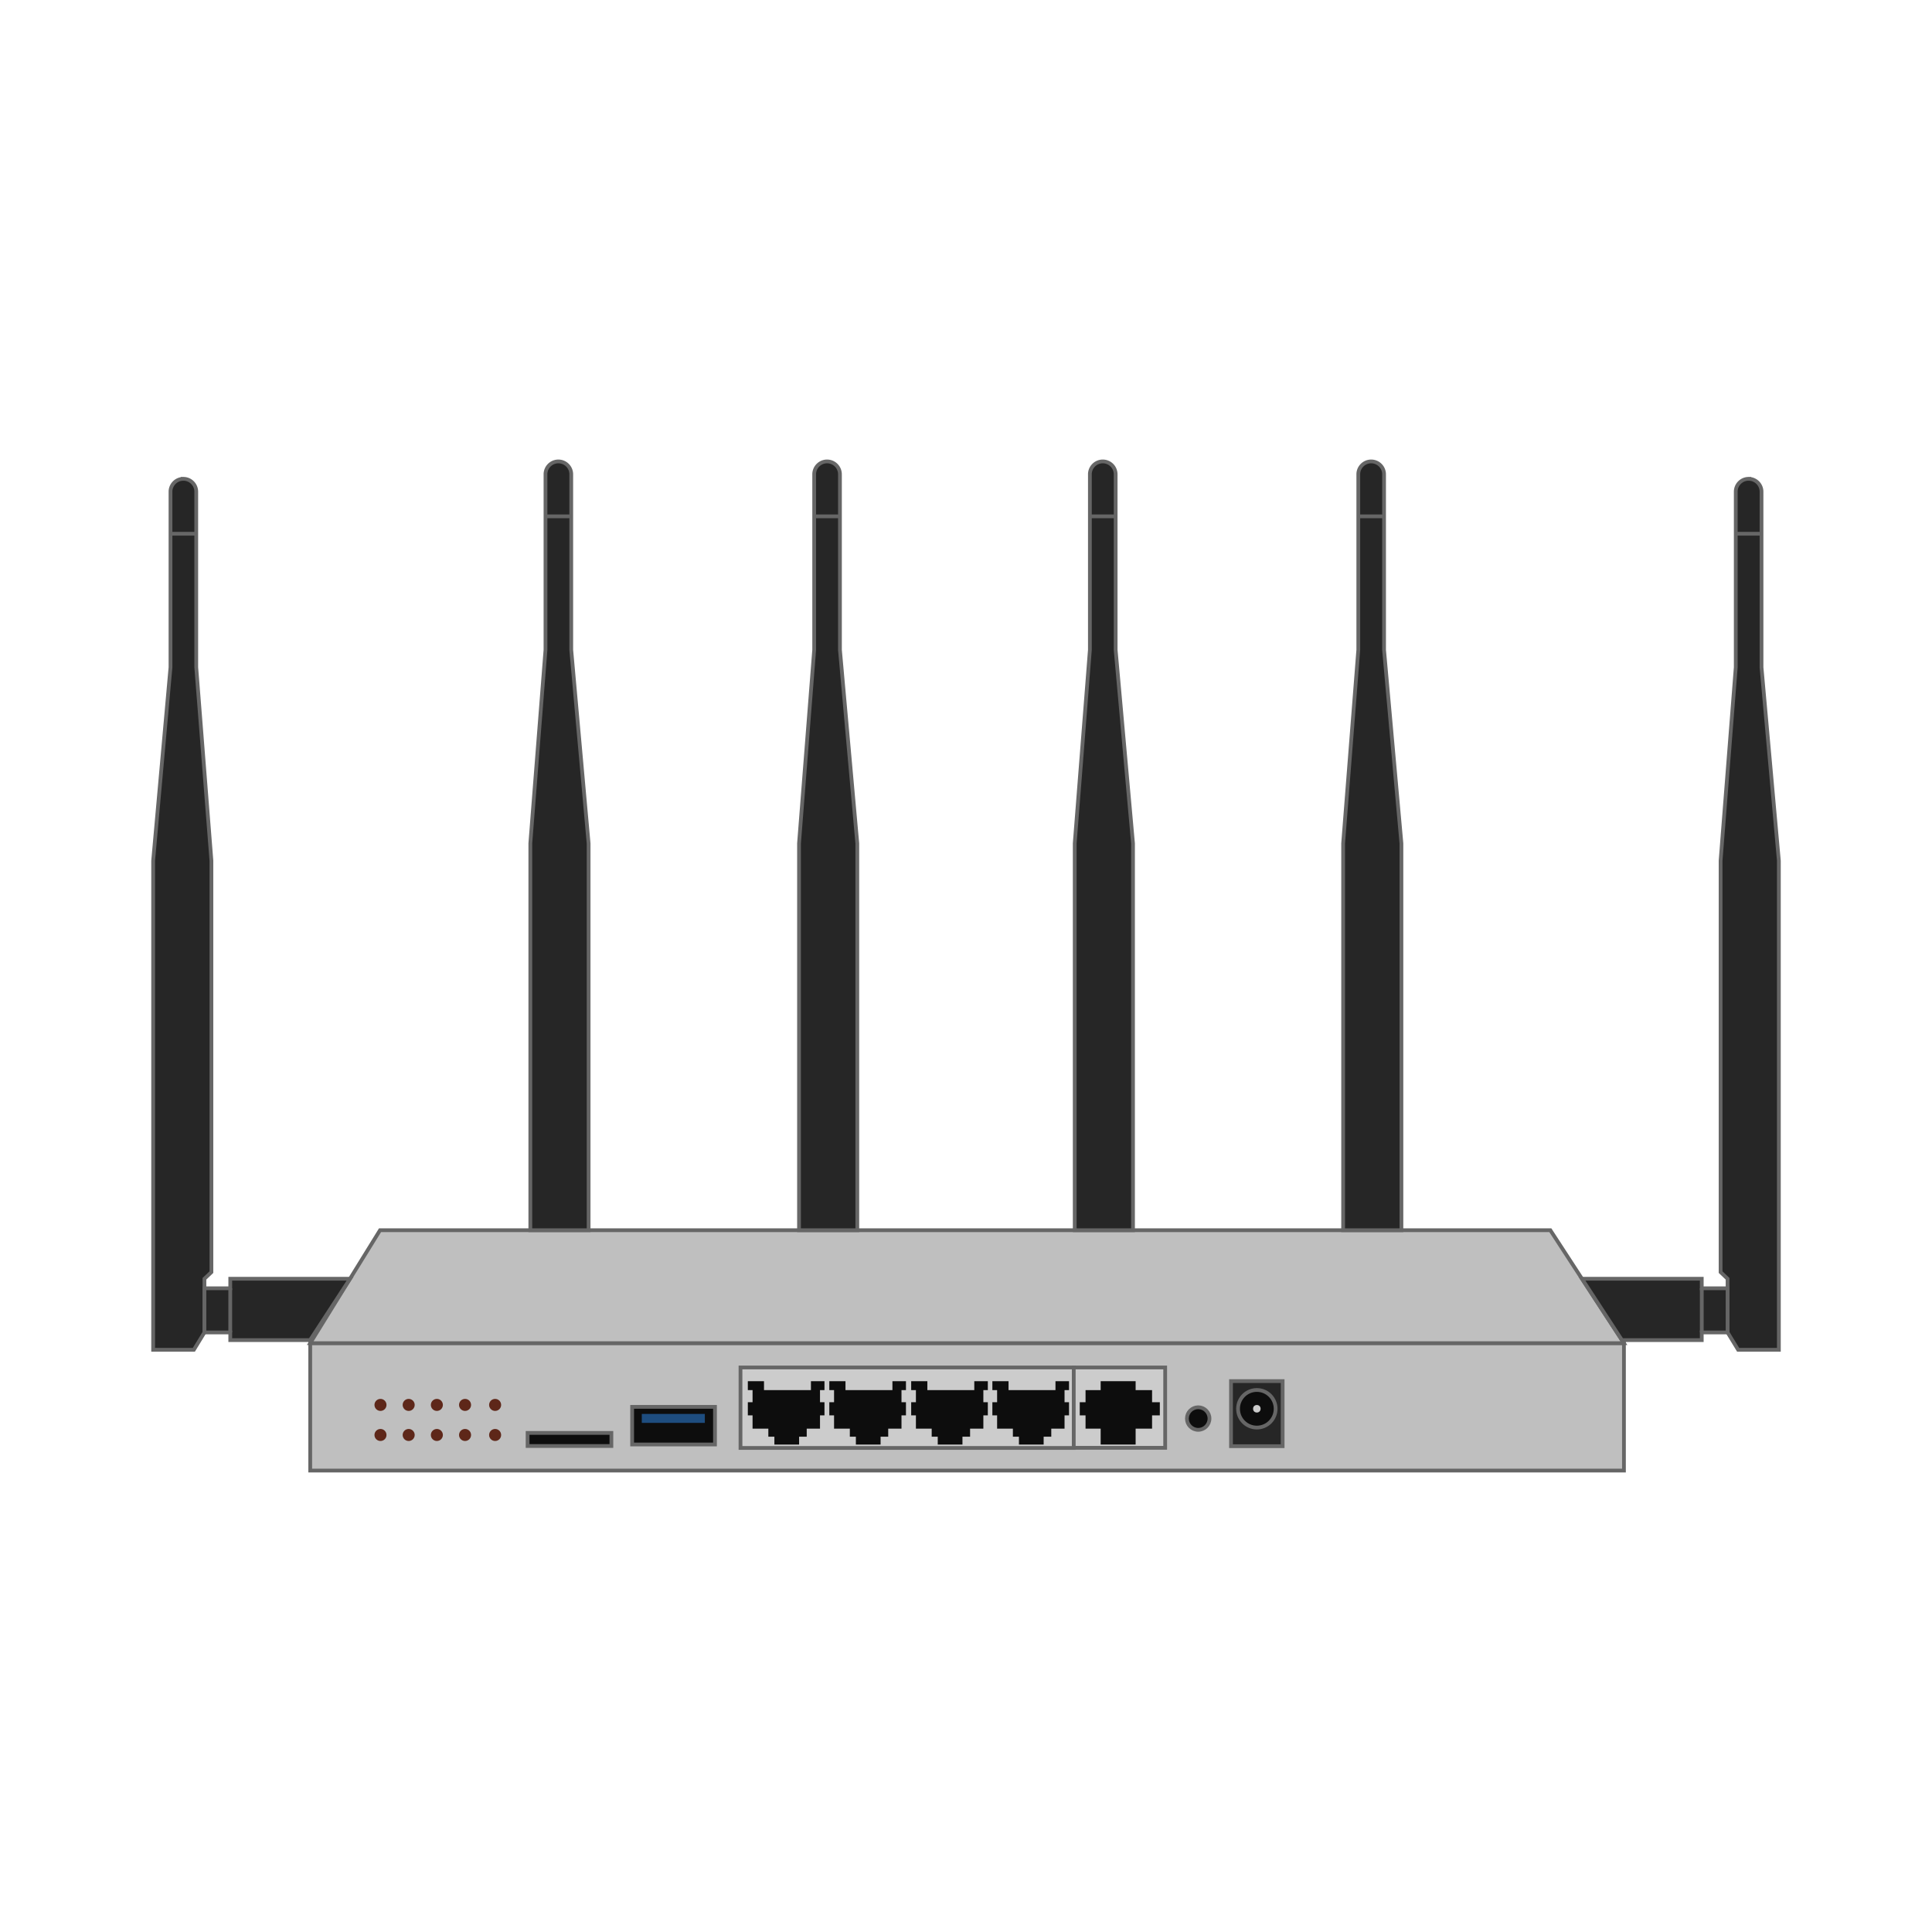 <?xml version="1.0" encoding="UTF-8"?>
<svg version="1.1" viewBox="0 0 514 514" xmlns="http://www.w3.org/2000/svg" xmlns:cc="http://creativecommons.org/ns#" xmlns:dc="http://purl.org/dc/elements/1.1/" xmlns:rdf="http://www.w3.org/1999/02/22-rdf-syntax-ns#">
 <g>
  <g transform="translate(-13.374 32.169)">
   <rect x="95.907" y="325.17" width="349.51" height="33.897" fill="#bfbfbf" stroke="#666"/>
   <path d="m95.907 325.17 18.574-30.048h311.35l19.577 30.048z" fill="#bfbfbf" stroke="#666" stroke-width="1px"/>
   <g fill="#5e2719">
    <circle cx="114.6" cy="341.6" r="1.6"/>
    <circle cx="122.1" cy="341.6" r="1.6"/>
    <circle cx="129.6" cy="341.6" r="1.6"/>
    <circle cx="137.1" cy="341.6" r="1.6"/>
    <circle cx="145.1" cy="341.6" r="1.6"/>
    <circle cx="114.6" cy="349.6" r="1.6"/>
    <circle cx="122.1" cy="349.6" r="1.6"/>
    <circle cx="129.6" cy="349.6" r="1.6"/>
    <circle cx="137.1" cy="349.6" r="1.6"/>
    <circle cx="145.1" cy="349.6" r="1.6"/>
   </g>
   <g>
    <rect x="153.74" y="349.05" width="22.29" height="3.482" fill="#0d0d0d" stroke="#666"/>
    <rect x="181.55" y="342.12" width="22.042" height="10.006" fill="#0d0d0d" stroke="#666"/>
    <rect x="184.12" y="344" width="16.773" height="2.383" fill="#1e4d7f"/>
    <g stroke="#666">
     <circle cx="332.15" cy="345.23" r="3" fill="#0d0d0d"/>
     <rect x="340.88" y="335.27" width="13.732" height="17.307" fill="#262626"/>
     <circle cx="347.75" cy="342.63" r="5" fill="#0d0d0d"/>
    </g>
   </g>
   <g fill="#ccc">
    <circle transform="translate(32.89 21.827)" cx="314.86" cy="320.8" r="1"/>
    <rect x="210.38" y="331.64" width="88.66" height="21.411" stroke="#666"/>
    <rect x="299.04" y="331.64" width="24.325" height="21.376" stroke="#666"/>
   </g>
   <g fill="#0d0d0d">
    <path d="m212.33 335.29h4.302v2.378h12.486v-2.378h3.602v2.378h-1.189v3.218h1.189v3.497h-1.189v3.532h-3.532v2.133h-2.029v2.098h-6.575v-2.098h-1.609v-2.133h-4.197v-3.532h-1.259v-3.497h1.259v-3.218h-1.259z"/>
    <path d="m234.01 335.29h4.302v2.378h12.486v-2.378h3.602v2.378h-1.189v3.218h1.189v3.497h-1.189v3.532h-3.532v2.133h-2.029v2.098h-6.575v-2.098h-1.609v-2.133h-4.197v-3.532h-1.259v-3.497h1.259v-3.218h-1.259z"/>
    <path d="m255.79 335.29h4.302v2.378h12.486v-2.378h3.602v2.378h-1.189v3.218h1.189v3.497h-1.189v3.532h-3.532v2.133h-2.029v2.098h-6.575v-2.098h-1.609v-2.133h-4.197v-3.532h-1.259v-3.497h1.259v-3.218h-1.259z"/>
    <path d="m277.39 335.29h4.302v2.378h12.486v-2.378h3.602v2.378h-1.189v3.218h1.189v3.497h-1.189v3.532h-3.532v2.133h-2.029v2.098h-6.575v-2.098h-1.609v-2.133h-4.197v-3.532h-1.259v-3.497h1.259v-3.218h-1.259z"/>
    <path d="m306.2 335.29h9.303v2.378h4.372v3.218h2.063v3.497h-2.063v3.532h-4.372v4.232h-9.303v-4.232h-4.022v-3.532h-1.539v-3.497h1.539v-3.218h4.022z"/>
   </g>
   <g stroke="#666">
    <path d="m233.32 90.592a3.427 3.427 0 0 0-3.336 3.418 3.427 3.427 0 0 0 0 0.008v46.717l-4.035 51.482v102.91h15.506v-102.91l-4.617-51.482v-46.717a3.427 3.427 0 0 0-3.426-3.426 3.427 3.427 0 0 0-0.092 0z" fill="#262626"/>
    <path d="m229.99 105.2h6.854" fill="none" stroke-width="1px"/>
   </g>
   <g transform="translate(-71.486 -0)" stroke="#666">
    <path d="m233.32 90.592a3.427 3.427 0 0 0-3.336 3.418 3.427 3.427 0 0 0 0 0.008v46.717l-4.035 51.482v102.91h15.506v-102.91l-4.617-51.482v-46.717a3.427 3.427 0 0 0-3.426-3.426 3.427 3.427 0 0 0-0.092 0z" fill="#262626"/>
    <path d="m229.99 105.2h6.854" fill="none" stroke-width="1px"/>
   </g>
   <g transform="translate(73.35 -0)" stroke="#666">
    <path d="m233.32 90.592a3.427 3.427 0 0 0-3.336 3.418 3.427 3.427 0 0 0 0 0.008v46.717l-4.035 51.482v102.91h15.506v-102.91l-4.617-51.482v-46.717a3.427 3.427 0 0 0-3.426-3.426 3.427 3.427 0 0 0-0.092 0z" fill="#262626"/>
    <path d="m229.99 105.2h6.854" fill="none" stroke-width="1px"/>
   </g>
   <g transform="translate(144.76 -0)" stroke="#666">
    <path d="m233.32 90.592a3.427 3.427 0 0 0-3.336 3.418 3.427 3.427 0 0 0 0 0.008v46.717l-4.035 51.482v102.91h15.506v-102.91l-4.617-51.482v-46.717a3.427 3.427 0 0 0-3.426-3.426 3.427 3.427 0 0 0-0.092 0z" fill="#262626"/>
    <path d="m229.99 105.2h6.854" fill="none" stroke-width="1px"/>
   </g>
   <g stroke="#666">
    <path d="m478.5 95.219a3.427 3.427 0 0 0-3.336 3.418 3.427 3.427 0 0 0 0 0.008v46.717l-4.035 51.482v109.43l1.857 1.768v14.279l2.816 4.617h10.832v-130.09l-4.617-51.482v-46.717a3.427 3.427 0 0 0-3.426-3.426 3.427 3.427 0 0 0-0.092 0z" fill="#262626"/>
    <g stroke-width="1px">
     <path d="m475.16 109.83h6.854" fill="none"/>
     <path d="m434.25 308.04h31.866v2.528h6.871v11.751h-6.871v2.043h-21.232z" fill="#262626"/>
     <path d="m466.12 310.57v11.751" fill="none"/>
    </g>
   </g>
   <g transform="matrix(-1 0 0 1 540.75 -4.006e-6)" stroke="#666">
    <path d="m478.5 95.219a3.427 3.427 0 0 0-3.336 3.418 3.427 3.427 0 0 0 0 0.008v46.717l-4.035 51.482v109.43l1.857 1.768v14.279l2.816 4.617h10.832v-130.09l-4.617-51.482v-46.717a3.427 3.427 0 0 0-3.426-3.426 3.427 3.427 0 0 0-0.092 0z" fill="#262626"/>
    <g stroke-width="1px">
     <path d="m475.16 109.83h6.854" fill="none"/>
     <path d="m434.25 308.04h31.866v2.528h6.871v11.751h-6.871v2.043h-21.232z" fill="#262626"/>
     <path d="m466.12 310.57v11.751" fill="none"/>
    </g>
   </g>
  </g>
 </g>
</svg>
